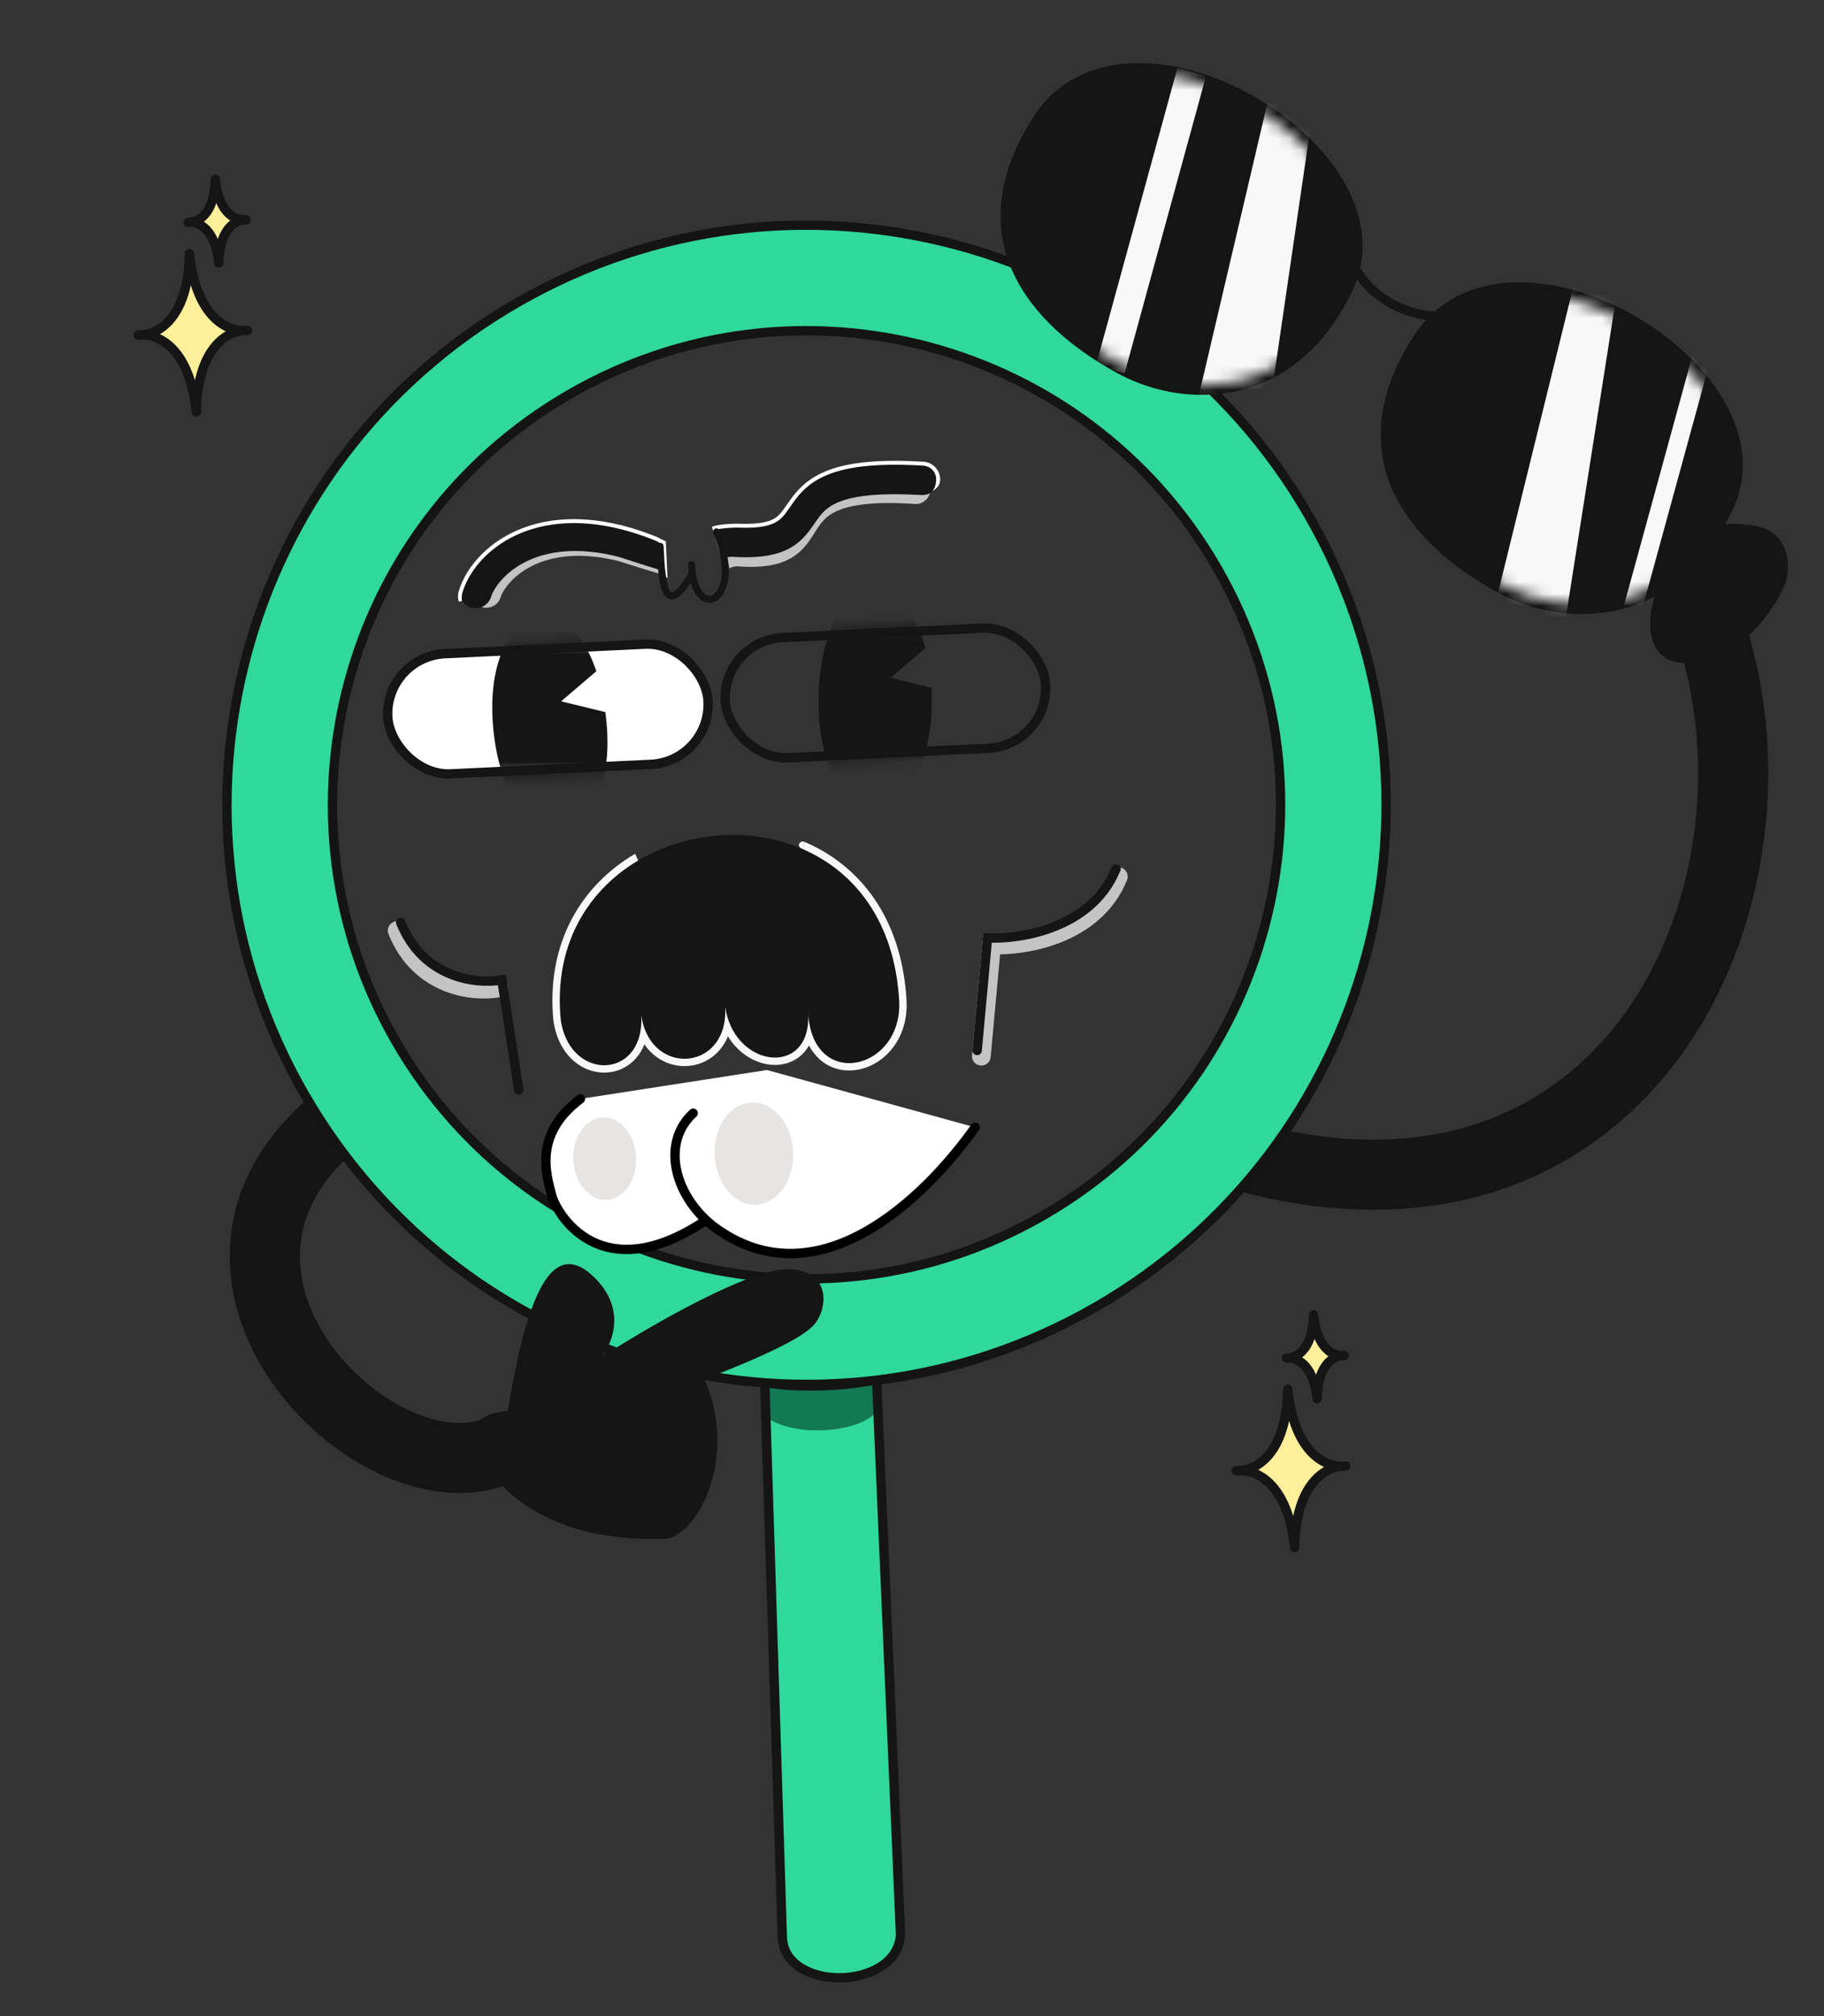 <svg width="152" height="168" viewBox="0 0 152 168" fill="none" xmlns="http://www.w3.org/2000/svg">
<rect x="0" y="0" width="152" height="168" fill="#333333" stroke="none"/>
<path d="M41.909 120.708C31.783 125.577 12.505 106.688 27.694 93.642" stroke="#151515" stroke-width="5.842"/>
<path d="M65.19 161.317L63.728 115.167C65.324 115.595 69.865 115.671 73.05 114.956L75.044 161.249C74.698 165.946 65.211 166.027 65.19 161.317Z" fill="#30D89B"/>
<path d="M63.814 118.04L63.826 115.334L63.8 114.9L72.688 114.715L73.039 117.66C71.405 119.503 65.923 119.745 63.814 118.04Z" fill="#137854"/>
<path fill-rule="evenodd" clip-rule="evenodd" d="M63.487 114.861C63.584 114.784 63.711 114.758 63.83 114.79C64.574 114.989 66.064 115.116 67.79 115.1C69.507 115.083 71.409 114.925 72.966 114.575C73.078 114.55 73.196 114.576 73.288 114.646C73.379 114.716 73.435 114.823 73.44 114.939L75.434 161.231C75.434 161.246 75.434 161.261 75.433 161.276C75.336 162.598 74.59 163.585 73.57 164.231C72.558 164.872 71.264 165.189 69.999 165.199C68.734 165.208 67.455 164.912 66.479 164.279C65.491 163.64 64.809 162.65 64.801 161.323L63.34 115.178C63.336 115.055 63.39 114.937 63.487 114.861ZM64.134 115.651L65.58 161.303C65.58 161.307 65.58 161.31 65.58 161.314C65.585 162.339 66.095 163.103 66.902 163.626C67.721 164.156 68.84 164.429 69.993 164.42C71.144 164.411 72.289 164.121 73.153 163.573C74.004 163.034 74.572 162.257 74.654 161.241L72.682 115.431C71.151 115.729 69.387 115.863 67.798 115.878C66.36 115.892 65.032 115.809 64.134 115.651Z" fill="#151515"/>
<path d="M101.106 95.589C139.272 108.051 153.292 66.77 138.882 44.766" stroke="#151515" stroke-width="5.842"/>
<path d="M109.033 42.916C122.368 66.013 114.455 95.548 91.357 108.884C68.259 122.219 38.724 114.305 25.389 91.208C12.053 68.11 19.967 38.575 43.065 25.24C66.163 11.904 95.698 19.818 109.033 42.916ZM33.005 86.811C43.912 105.702 68.068 112.175 86.96 101.268C105.852 90.361 112.324 66.204 101.417 47.313C90.51 28.421 66.354 21.948 47.462 32.855C28.57 43.763 22.098 67.919 33.005 86.811Z" fill="#30D89B" stroke="#141414" stroke-width="0.779"/>
<path d="M86.781 10.158C93.9 -0.904 116.945 12.584 112.112 23.642C107.513 33.604 98.62 33.143 93.691 30.519C88.762 27.895 79.662 21.22 86.781 10.158Z" fill="#151515" stroke="#151515" stroke-width="1.558" stroke-linecap="round"/>
<path d="M118.461 28.424C125.58 17.362 148.624 30.85 143.792 41.908C139.192 51.87 130.3 51.408 125.371 48.784C120.441 46.16 111.342 39.486 118.461 28.424Z" fill="#151515" stroke="#151515" stroke-width="1.558" stroke-linecap="round"/>
<mask id="mask0_1111_158" style="mask-type:alpha" maskUnits="userSpaceOnUse" x="84" y="6" width="61" height="45">
<path d="M86.781 10.158C93.9 -0.904 116.945 12.584 112.112 23.642C107.513 33.604 98.62 33.143 93.691 30.519C88.762 27.895 79.662 21.22 86.781 10.158Z" fill="#303030"/>
<path d="M118.461 28.424C125.58 17.362 148.624 30.85 143.792 41.908C139.192 51.87 130.3 51.408 125.371 48.784C120.441 46.16 111.342 39.486 118.461 28.424Z" fill="#303030"/>
</mask>
<g mask="url(#mask0_1111_158)">
<path d="M99.226 35.836L106.253 5.874L109.797 6.571L105.243 37.723L99.226 35.836Z" fill="#F8F8F8"/>
<path d="M123.919 53.126L131.269 23.242L134.805 23.977L129.915 55.078L123.919 53.126Z" fill="#F8F8F8"/>
<rect x="98.119" y="5.66" width="2.478" height="25.707" transform="rotate(15.321 98.119 5.66)" fill="#F8F8F8"/>
<rect x="141.205" y="29.004" width="1.545" height="25.707" transform="rotate(15.321 141.205 29.004)" fill="#F8F8F8"/>
</g>
<path d="M120.314 26.348C118.622 26.464 114.745 25.772 112.768 22.074" stroke="#151515" stroke-width="0.779" stroke-linecap="round"/>
<path d="M74.932 83.372C73.753 63.097 44.886 66.46 46.73 85.013C47.489 90.169 53.75 89.989 53.438 84.623C54.197 89.779 60.745 89.276 60.432 83.91C61.191 89.066 67.658 89.791 67.346 84.425C67.727 90.98 75.269 89.165 74.932 83.372Z" fill="#151515"/>
<path d="M52.931 71.142C51.805 71.802 50.764 72.608 49.849 73.555L50.12 74.158C51.017 73.192 52.052 72.373 53.179 71.705L52.931 71.142Z" fill="#F8F8F8"/>
<path fill-rule="evenodd" clip-rule="evenodd" d="M46.123 85.074L46.124 85.089L46.126 85.103C46.544 87.94 48.53 89.462 50.513 89.375C51.493 89.332 52.436 88.889 53.105 88.056C53.346 87.756 53.546 87.412 53.701 87.025C54.595 88.331 56.005 88.946 57.392 88.822C58.397 88.731 59.364 88.249 60.053 87.395C60.298 87.091 60.505 86.745 60.665 86.36C61.528 87.767 62.888 88.598 64.234 88.723C65.229 88.815 66.226 88.516 66.947 87.755C67.125 87.567 67.282 87.356 67.416 87.123C67.665 87.592 67.976 87.985 68.337 88.302C69.25 89.1 70.415 89.34 71.522 89.13C73.732 88.711 75.727 86.523 75.542 83.338C75.238 78.113 73.141 74.353 70.147 71.988C69.193 71.234 68.152 70.626 67.057 70.158L67.055 70.166L66.862 70.739C71.162 72.594 74.544 76.705 74.932 83.373C75.23 88.496 69.366 90.508 67.742 86.372C67.53 85.831 67.39 85.185 67.346 84.426C67.391 85.203 67.294 85.851 67.094 86.377C66.071 89.06 62.345 88.563 60.92 85.55C60.691 85.067 60.522 84.52 60.433 83.911C60.469 84.545 60.411 85.111 60.277 85.608C59.414 88.813 55.435 89.139 53.938 86.234C53.703 85.778 53.529 85.241 53.438 84.624C53.475 85.256 53.42 85.817 53.294 86.305C52.351 89.958 47.4 89.563 46.731 85.014C46.274 80.422 47.699 76.76 50.12 74.158L49.849 73.555C49.816 73.59 49.782 73.625 49.749 73.66C47.16 76.399 45.645 80.264 46.123 85.074Z" fill="#F8F8F8"/>
<path d="M67.055 70.166L67.057 70.158C66.634 69.977 66.331 70.546 66.862 70.739L67.055 70.166Z" fill="#F8F8F8"/>
<path d="M93.197 73.045C91.23 77.936 85.335 78.875 82.633 78.734L81.825 87.523L81.78 88.012" stroke="#C4C4C4" stroke-width="1.558" stroke-linecap="round"/>
<path d="M93.003 72.4C91.009 77.346 85.034 78.297 82.296 78.154L81.476 87.044L81.431 87.538" stroke="#151515" stroke-width="0.779" stroke-linecap="round"/>
<path d="M33.096 77.544C34.985 82.252 39.501 82.696 41.523 82.329" stroke="#C3C3C3" stroke-width="1.558" stroke-linecap="round"/>
<path d="M33.391 76.875C35.279 81.582 39.796 82.026 41.818 81.66L43.233 90.83" stroke="#151515" stroke-width="0.779" stroke-linecap="round"/>
<path d="M61.746 47.212C63.877 47.333 65.29 47.006 66.33 46.235C66.841 45.857 67.201 45.414 67.487 45.003C67.627 44.802 67.756 44.598 67.869 44.419L67.874 44.411C67.989 44.228 68.091 44.067 68.198 43.909C68.589 43.338 69.056 42.813 70.109 42.434C71.237 42.029 73.084 41.778 76.261 41.996C76.939 42.042 77.52 41.482 77.557 40.744C77.594 40.006 77.075 39.37 76.396 39.324C73.088 39.097 70.879 39.331 69.32 39.892C67.688 40.479 66.838 41.398 66.221 42.299C66.084 42.499 65.959 42.697 65.851 42.869L65.836 42.892C65.72 43.077 65.621 43.232 65.52 43.377C65.325 43.659 65.148 43.86 64.934 44.019C64.524 44.322 63.737 44.645 61.855 44.538C61.456 44.538 60.538 44.578 60.053 44.735L60.795 47.381C60.861 47.3 61.122 47.158 61.644 47.201C61.677 47.204 61.711 47.207 61.746 47.212Z" fill="#C3C3C3"/>
<path d="M53.711 47.435L53.427 47.348L51.566 46.76C45.166 45.156 42.197 48.295 41.695 49.828C41.499 50.428 40.816 50.77 40.17 50.592C39.524 50.414 39.16 49.784 39.356 49.185C40.295 46.32 44.6 42.81 51.912 44.503L51.913 44.496C51.96 44.508 52.033 44.528 52.127 44.554C52.92 44.747 53.747 45.001 54.608 45.322C54.699 45.356 54.783 45.4 54.86 45.45C54.97 45.493 55.076 45.537 55.177 45.58L55.238 46.87L55.288 47.912C54.778 47.761 54.328 47.624 53.798 47.462C53.769 47.454 53.74 47.445 53.711 47.435Z" fill="#C3C3C3"/>
<path d="M53.897 47.155L53.59 47.058L51.576 46.407C44.652 44.627 41.444 48.092 40.902 49.786C40.691 50.448 39.952 50.826 39.254 50.629C38.555 50.432 38.16 49.735 38.372 49.072C39.384 45.907 44.037 42.033 51.948 43.912L51.949 43.904C52 43.918 52.079 43.94 52.181 43.969C53.038 44.183 53.933 44.464 54.865 44.821C54.964 44.859 55.055 44.906 55.138 44.962C55.257 45.01 55.372 45.059 55.481 45.106L55.549 46.532L55.603 47.684C55.052 47.516 54.565 47.364 53.992 47.184C53.96 47.176 53.928 47.166 53.897 47.155Z" fill="#151515"/>
<path fill-rule="evenodd" clip-rule="evenodd" d="M38.541 49.361C39.507 46.146 44.012 42.14 51.78 44.109L51.957 44.154L51.958 44.153L52.003 44.167L52.006 44.168L52.009 44.168C52.852 44.393 53.733 44.687 54.651 45.061C54.737 45.096 54.816 45.139 54.888 45.191L54.902 45.201L54.919 45.208C55.003 45.244 55.086 45.281 55.165 45.316L55.277 47.678C55.177 47.645 55.078 47.613 54.98 47.581L55.02 47.938C55.145 47.979 55.271 48.021 55.401 48.063L55.627 48.136L55.525 45.992L55.483 45.102L55.393 45.061C55.288 45.012 55.177 44.963 55.063 44.914C54.975 44.852 54.878 44.8 54.775 44.757C53.845 44.38 52.952 44.081 52.096 43.853C51.996 43.822 51.918 43.799 51.866 43.784L51.685 43.733L51.683 43.747C43.873 41.846 39.242 45.889 38.227 49.267C38.139 49.563 38.147 49.866 38.235 50.14L38.509 50.08C38.45 49.875 38.475 49.58 38.541 49.361Z" fill="white"/>
<path d="M61.319 46.415C63.587 46.525 65.093 46.199 66.203 45.441C66.748 45.069 67.134 44.634 67.44 44.231C67.59 44.033 67.728 43.833 67.849 43.657L67.854 43.65C67.978 43.47 68.086 43.312 68.202 43.157C68.62 42.597 69.119 42.081 70.242 41.706C71.444 41.305 73.412 41.052 76.793 41.252C77.515 41.295 78.135 40.744 78.178 40.022C78.221 39.3 77.67 38.68 76.948 38.637C73.427 38.428 71.074 38.667 69.413 39.222C67.672 39.803 66.763 40.706 66.103 41.59C65.957 41.786 65.823 41.98 65.706 42.15L65.691 42.172C65.566 42.353 65.461 42.505 65.353 42.648C65.143 42.924 64.954 43.122 64.726 43.278C64.288 43.577 63.449 43.895 61.445 43.799C61.021 43.801 60.044 43.843 59.526 43.999L60.305 46.585C60.377 46.505 60.655 46.366 61.21 46.405C61.245 46.408 61.281 46.411 61.319 46.415Z" fill="#151515"/>
<path fill-rule="evenodd" clip-rule="evenodd" d="M76.957 38.474C73.427 38.265 71.05 38.503 69.36 39.067C67.581 39.661 66.646 40.589 65.971 41.493C65.823 41.691 65.688 41.888 65.571 42.056L65.571 42.057L65.555 42.08C65.43 42.261 65.327 42.411 65.221 42.55C65.018 42.818 64.841 43.001 64.632 43.144C64.237 43.414 63.439 43.732 61.452 43.636L61.448 43.636L61.444 43.636C61.228 43.637 60.873 43.648 60.506 43.679C60.142 43.709 59.754 43.76 59.478 43.843L59.322 43.89L60.231 46.911L60.426 46.695C60.426 46.695 60.43 46.691 60.438 46.685C60.446 46.679 60.458 46.672 60.474 46.663L60.4 46.337L59.731 44.116C59.958 44.065 60.245 44.029 60.533 44.005C60.888 43.975 61.232 43.964 61.441 43.963C63.458 44.06 64.338 43.741 64.817 43.414C65.066 43.244 65.267 43.032 65.482 42.748C65.593 42.602 65.7 42.446 65.825 42.265L65.84 42.243C65.957 42.074 66.089 41.882 66.233 41.689C66.878 40.825 67.762 39.946 69.464 39.378C71.097 38.833 73.425 38.593 76.938 38.801C77.569 38.839 78.051 39.381 78.014 40.013C77.991 40.405 77.89 40.822 77.576 41.01C77.965 40.766 78.311 40.526 78.341 40.032C78.389 39.22 77.769 38.523 76.957 38.474Z" fill="white"/>
<path d="M55.01 45.526C55.15 48.47 55.342 51.772 57.647 47.859" stroke="#151515" stroke-width="0.584" stroke-linecap="round"/>
<path d="M59.706 44.319C62.112 50.105 57.864 52.11 57.623 47.04" stroke="#151515" stroke-width="0.584" stroke-linecap="round"/>
<path d="M59.867 102.495C68.289 108.301 77.009 99.931 81.258 93.938L63.912 89.163L48.365 91.569C44.409 94.544 45.554 97.931 45.959 99.551C46.364 101.171 50.109 107.548 58.844 101.675C59.161 101.969 59.502 102.244 59.867 102.495Z" fill="white"/>
<path d="M81.259 93.938C77.01 99.931 68.29 108.301 59.868 102.495C59.503 102.244 59.161 101.969 58.845 101.675M57.766 92.761C55.228 95.088 56.072 99.103 58.845 101.675M58.845 101.675C50.11 107.548 46.365 101.171 45.96 99.551C45.555 97.931 44.41 94.544 48.366 91.569" stroke="black" stroke-width="0.779" stroke-linecap="round"/>
<ellipse cx="50.389" cy="96.554" rx="2.619" ry="3.438" transform="rotate(-2.724 50.389 96.554)" fill="#E7E4E4"/>
<ellipse cx="62.826" cy="96.126" rx="3.274" ry="4.257" transform="rotate(-2.724 62.826 96.126)" fill="#E7E4E4"/>
<rect x="60.199" y="53.37" width="26.725" height="10.026" rx="5.013" transform="rotate(-2.724 60.199 53.37)" stroke="#151515" stroke-width="0.779"/>
<mask id="mask1_1111_158" style="mask-type:alpha" maskUnits="userSpaceOnUse" x="60" y="51" width="28" height="13">
<rect x="59.791" y="53" width="27.504" height="10.805" rx="5.403" transform="rotate(-2.724 59.791 53)" fill="#D9D9D9"/>
</mask>
<g mask="url(#mask1_1111_158)">
<path d="M77.252 57.617C77.264 57.962 77.266 58.319 77.259 58.686C77.241 59.606 77.162 60.446 77.031 61.205C75.73 68.787 69.37 68.352 68.663 60.091C68.6 59.355 68.582 58.556 68.617 57.695C68.997 48.206 74.798 47.613 76.679 53.863L73.39 56.678L77.252 57.617Z" fill="#151515" stroke="#151515" stroke-width="0.779"/>
</g>
<rect x="32.074" y="54.709" width="26.725" height="10.026" rx="5.013" transform="rotate(-2.724 32.074 54.709)" fill="white" stroke="#151515" stroke-width="0.779"/>
<mask id="mask2_1111_158" style="mask-type:alpha" maskUnits="userSpaceOnUse" x="31" y="53" width="29" height="12">
<rect x="31.666" y="54.339" width="27.504" height="10.805" rx="5.403" transform="rotate(-2.724 31.666 54.339)" fill="#D9D9D9"/>
</mask>
<g mask="url(#mask2_1111_158)">
<path d="M49.239 55.808C46.677 48.598 40.438 51.549 41.54 61.113C41.645 62.028 41.804 62.856 42.006 63.599C44.021 71.024 50.312 69.987 50.231 61.696C50.224 61.057 50.181 60.376 50.094 59.653L45.929 58.64L49.239 55.808Z" fill="#151515" stroke="#151515" stroke-width="0.779"/>
</g>
<path d="M140.6 55.268C137.054 55.288 137.274 51.684 137.827 49.879C139.296 43.107 143.975 43.51 145.983 43.767C149.558 44.225 149.073 47.793 148.806 48.53C148.138 50.372 145.033 55.242 140.6 55.268Z" fill="#151515"/>
<path d="M49.334 106.265C45.73 102.993 43.786 108.761 42.309 117.572C40.394 117.649 37.48 118.858 41.146 123.07C45.728 128.336 52.695 128.264 55.307 128.238C57.92 128.211 61.426 121.905 58.922 115.486C56.918 110.351 52.264 111.664 50.187 112.962C51.104 111.821 52.218 108.883 49.334 106.265Z" fill="#151515"/>
<path d="M52.754 116.655L51.274 112.823C54.334 110.872 62.599 106.056 65.748 106.154C68.897 106.252 68.471 108.98 67.611 110.056C65.817 112.302 52.754 116.655 52.754 116.655Z" fill="#151515" stroke="#151515" stroke-width="0.779" stroke-linecap="round" stroke-linejoin="round"/>
<path d="M15.677 18.528C15.754 18.518 15.838 18.514 15.927 18.518C16.735 18.41 17.897 17.58 17.937 14.938C18.204 17.567 19.433 18.294 20.247 18.332C20.335 18.32 20.419 18.317 20.497 18.321C20.42 18.332 20.336 18.336 20.247 18.332C19.439 18.439 18.277 19.269 18.237 21.911C17.97 19.282 16.742 18.555 15.927 18.518C15.839 18.529 15.755 18.532 15.677 18.528Z" fill="#FFEF9B"/>
<path d="M15.677 18.528C15.754 18.518 15.838 18.514 15.927 18.518C16.735 18.41 17.897 17.58 17.937 14.938C18.204 17.567 19.433 18.294 20.247 18.332C20.335 18.32 20.419 18.317 20.497 18.321C20.42 18.332 20.336 18.336 20.247 18.332C19.439 18.439 18.277 19.269 18.237 21.911C17.97 19.282 16.742 18.555 15.927 18.518C15.839 18.529 15.755 18.532 15.677 18.528Z" fill="#FFEF9B"/>
<path d="M15.677 18.528C15.754 18.518 15.838 18.514 15.927 18.518C16.735 18.41 17.897 17.58 17.937 14.938C18.204 17.567 19.433 18.294 20.247 18.332C20.335 18.32 20.419 18.317 20.497 18.321C20.42 18.332 20.336 18.336 20.247 18.332C19.439 18.439 18.277 19.269 18.237 21.911C17.97 19.282 16.742 18.555 15.927 18.518C15.839 18.529 15.755 18.532 15.677 18.528Z" stroke="#151515" stroke-width="0.779" stroke-linejoin="round"/>
<path d="M11.508 27.922C11.654 27.901 11.813 27.894 11.981 27.901C13.513 27.698 15.714 26.127 15.79 21.13C16.296 26.102 18.623 27.479 20.168 27.549C20.334 27.527 20.493 27.521 20.64 27.529C20.494 27.549 20.335 27.557 20.168 27.549C18.635 27.752 16.435 29.323 16.358 34.321C15.853 29.348 13.525 27.972 11.981 27.901C11.814 27.923 11.655 27.929 11.508 27.922Z" fill="#FFEF9B"/>
<path d="M11.508 27.922C11.654 27.901 11.813 27.894 11.981 27.901C13.513 27.698 15.714 26.127 15.79 21.13C16.296 26.102 18.623 27.479 20.168 27.549C20.334 27.527 20.493 27.521 20.64 27.529C20.494 27.549 20.335 27.557 20.168 27.549C18.635 27.752 16.435 29.323 16.358 34.321C15.853 29.348 13.525 27.972 11.981 27.901C11.814 27.923 11.655 27.929 11.508 27.922Z" fill="#FFEF9B"/>
<path d="M11.508 27.922C11.654 27.901 11.813 27.894 11.981 27.901C13.513 27.698 15.714 26.127 15.79 21.13C16.296 26.102 18.623 27.479 20.168 27.549C20.334 27.527 20.493 27.521 20.64 27.529C20.494 27.549 20.335 27.557 20.168 27.549C18.635 27.752 16.435 29.323 16.358 34.321C15.853 29.348 13.525 27.972 11.981 27.901C11.814 27.923 11.655 27.929 11.508 27.922Z" stroke="#151515" stroke-width="0.779" stroke-linejoin="round"/>
<path d="M107.199 113.165C107.276 113.154 107.36 113.15 107.448 113.154C108.257 113.047 109.418 112.217 109.459 109.575C109.725 112.204 110.954 112.931 111.769 112.969C111.857 112.957 111.941 112.954 112.018 112.958C111.941 112.969 111.858 112.973 111.769 112.969C110.96 113.076 109.799 113.906 109.759 116.548C109.492 113.919 108.263 113.192 107.448 113.154C107.36 113.166 107.276 113.169 107.199 113.165Z" fill="#FFEF9B"/>
<path d="M107.199 113.165C107.276 113.154 107.36 113.15 107.448 113.154C108.257 113.047 109.418 112.217 109.459 109.575C109.725 112.204 110.954 112.931 111.769 112.969C111.857 112.957 111.941 112.954 112.018 112.958C111.941 112.969 111.858 112.973 111.769 112.969C110.96 113.076 109.799 113.906 109.759 116.548C109.492 113.919 108.263 113.192 107.448 113.154C107.36 113.166 107.276 113.169 107.199 113.165Z" fill="#FFEF9B"/>
<path d="M107.199 113.165C107.276 113.154 107.36 113.15 107.448 113.154C108.257 113.047 109.418 112.217 109.459 109.575C109.725 112.204 110.954 112.931 111.769 112.969C111.857 112.957 111.941 112.954 112.018 112.958C111.941 112.969 111.858 112.973 111.769 112.969C110.96 113.076 109.799 113.906 109.759 116.548C109.492 113.919 108.263 113.192 107.448 113.154C107.36 113.166 107.276 113.169 107.199 113.165Z" stroke="#151515" stroke-width="0.779" stroke-linejoin="round"/>
<path d="M103.03 122.558C103.176 122.538 103.335 122.53 103.502 122.538C105.035 122.335 107.235 120.764 107.312 115.766C107.817 120.739 110.145 122.115 111.689 122.186C111.856 122.164 112.015 122.158 112.162 122.166C112.016 122.186 111.857 122.194 111.689 122.186C110.157 122.389 107.956 123.96 107.88 128.957C107.374 123.985 105.047 122.609 103.502 122.538C103.336 122.56 103.177 122.566 103.03 122.558Z" fill="#FFEF9B"/>
<path d="M103.03 122.558C103.176 122.538 103.335 122.53 103.502 122.538C105.035 122.335 107.235 120.764 107.312 115.766C107.817 120.739 110.145 122.115 111.689 122.186C111.856 122.164 112.015 122.158 112.162 122.166C112.016 122.186 111.857 122.194 111.689 122.186C110.157 122.389 107.956 123.96 107.88 128.957C107.374 123.985 105.047 122.609 103.502 122.538C103.336 122.56 103.177 122.566 103.03 122.558Z" fill="#FFEF9B"/>
<path d="M103.03 122.558C103.176 122.538 103.335 122.53 103.502 122.538C105.035 122.335 107.235 120.764 107.312 115.766C107.817 120.739 110.145 122.115 111.689 122.186C111.856 122.164 112.015 122.158 112.162 122.166C112.016 122.186 111.857 122.194 111.689 122.186C110.157 122.389 107.956 123.96 107.88 128.957C107.374 123.985 105.047 122.609 103.502 122.538C103.336 122.56 103.177 122.566 103.03 122.558Z" stroke="#151515" stroke-width="0.779" stroke-linejoin="round"/>
</svg>
